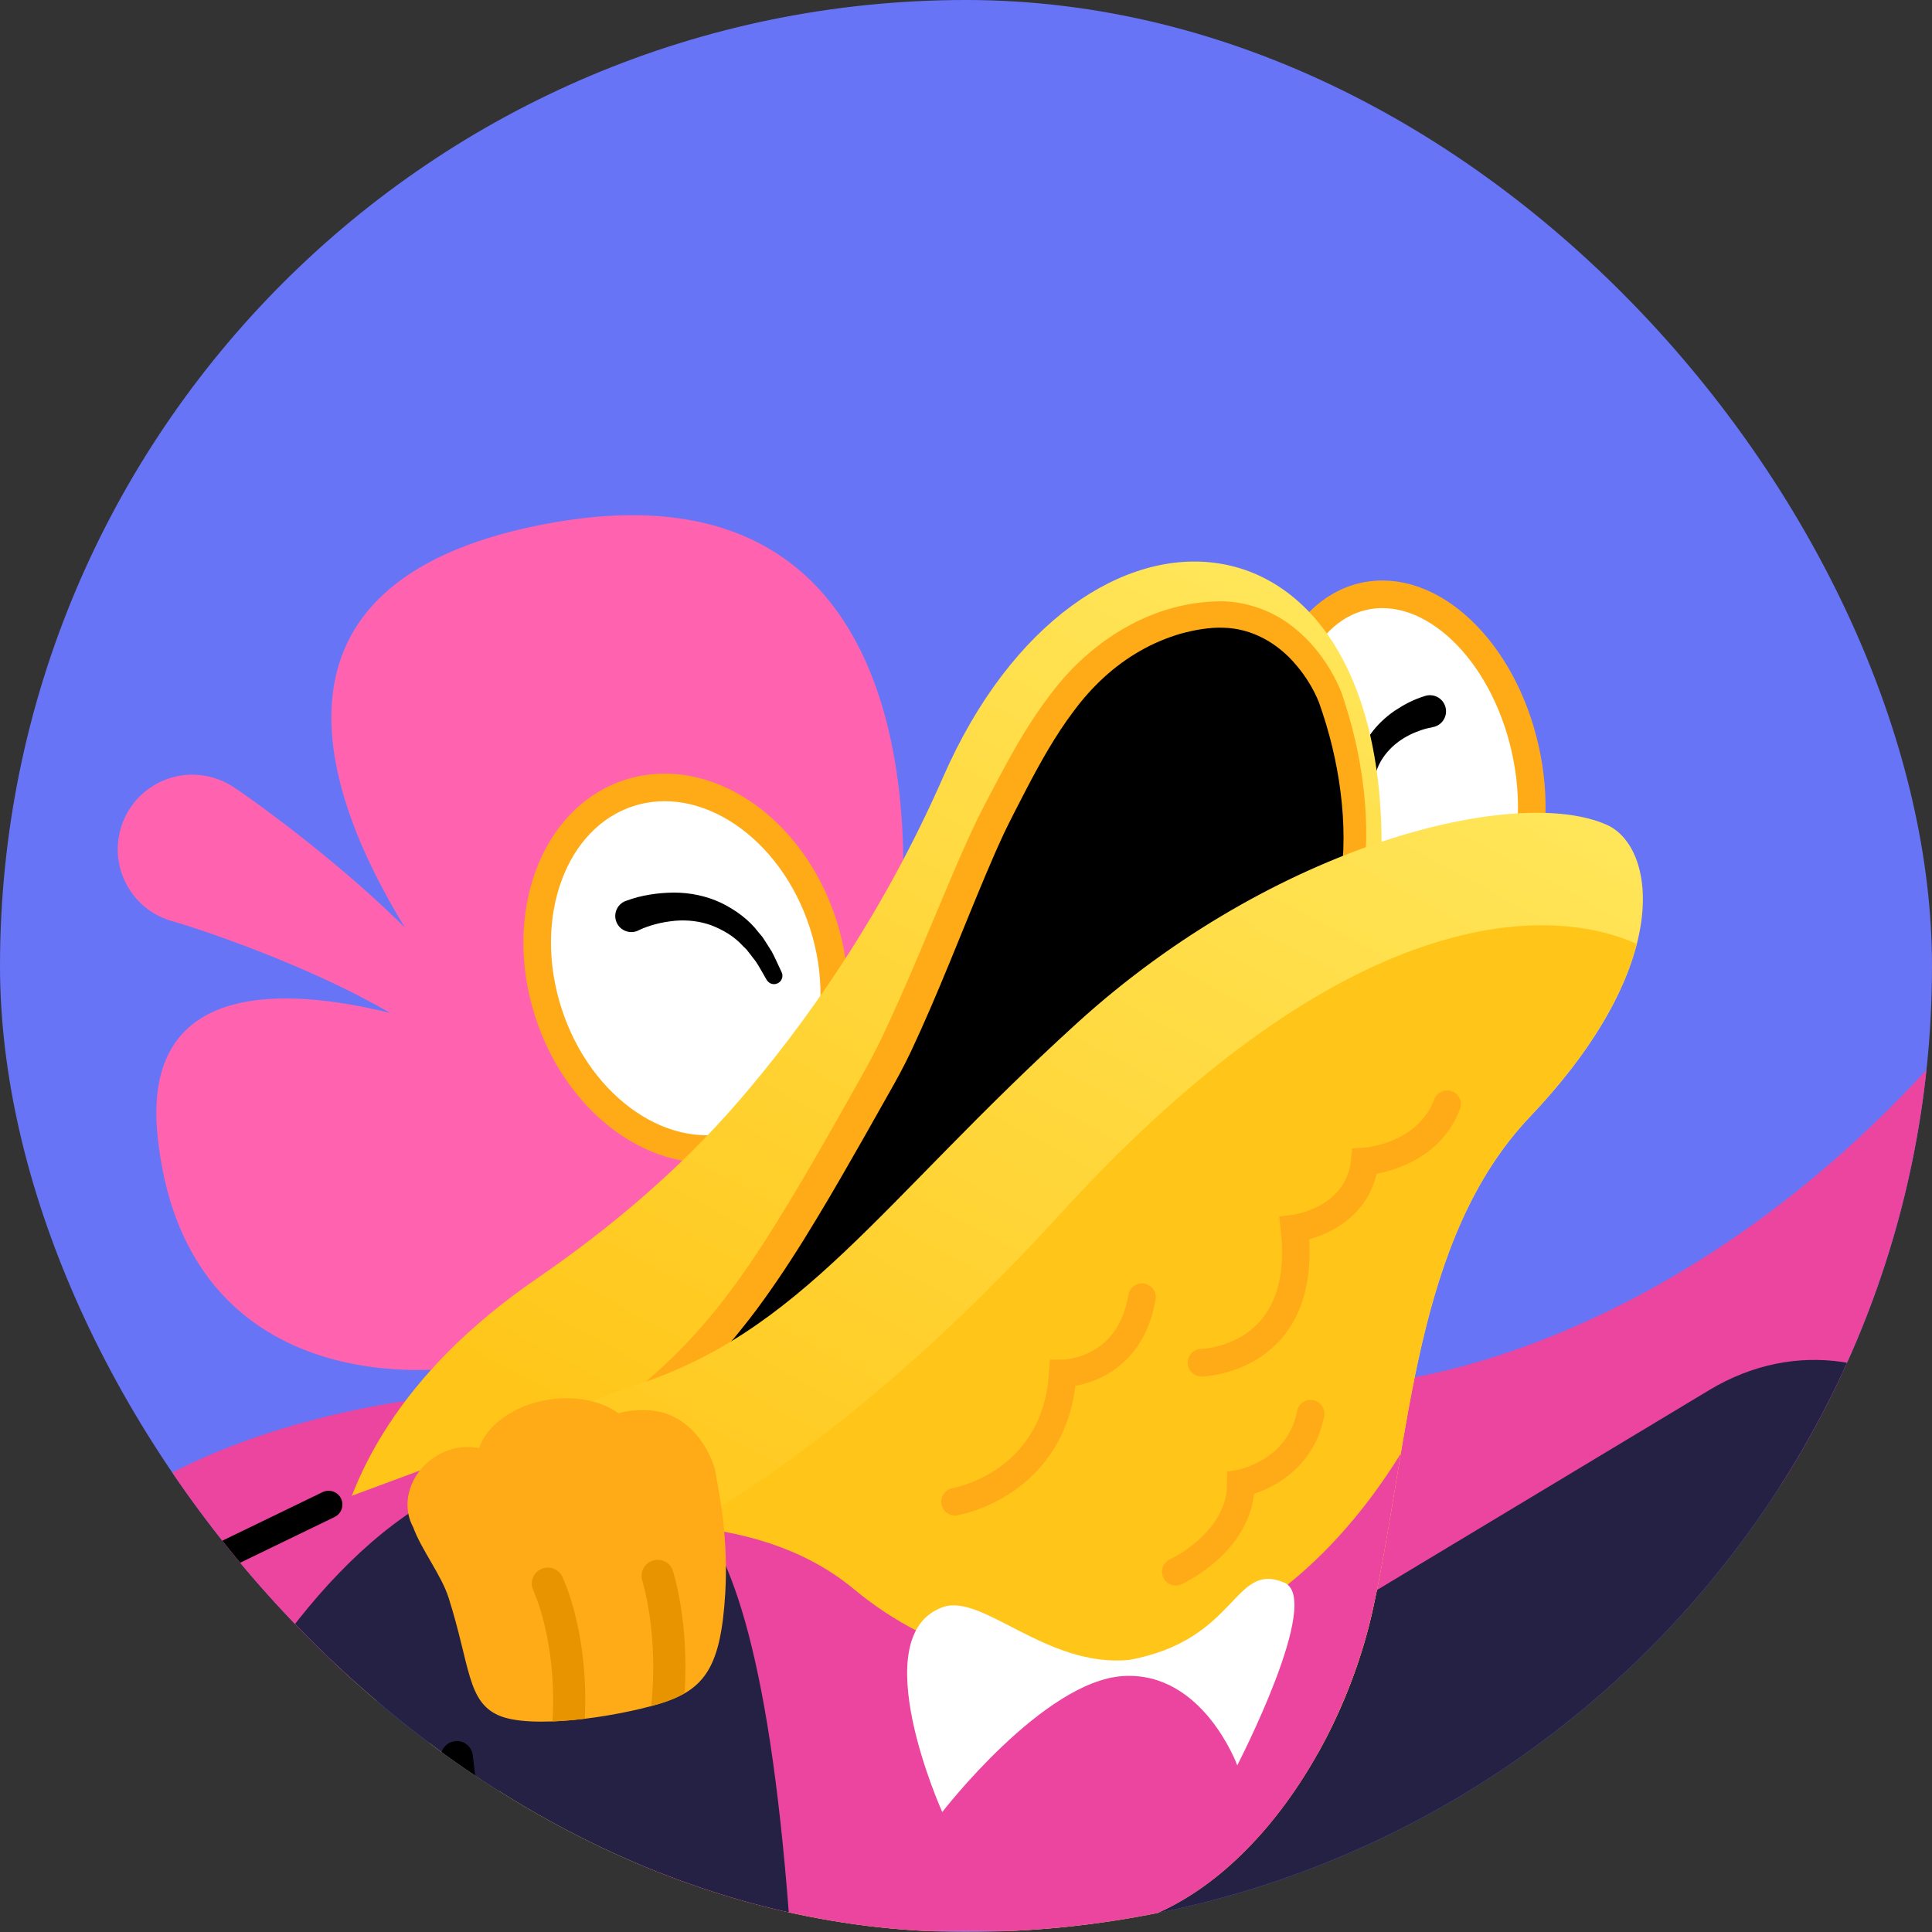 <svg width="70" height="70" viewBox="0 0 70 70" fill="none" xmlns="http://www.w3.org/2000/svg">
<rect x="0" y="0" width="70" height="70" fill="#333333" stroke="none"/>
<g clip-path="url(#clip0_331_2113)">
<rect width="70" height="70" rx="35" fill="#6874F6"/>
<path d="M50.224 50.052C50.224 50.052 63.766 48.972 74.633 32.569L78.509 36.956C78.509 36.956 62.809 62.448 47.489 61.937L50.224 50.052Z" fill="#EB459F"/>
<path d="M15.186 50.694C15.186 50.694 1.215 52.166 0.087 60.931C-1.042 69.697 9.229 62.436 9.229 62.436L14.02 57.575L15.186 50.694Z" fill="#EB459F"/>
<path d="M19.499 19.036C9.032 21.154 11.682 28.73 14.674 33.612C13.75 32.696 12.777 31.837 11.776 31.016C11.26 30.594 10.737 30.181 10.206 29.777L9.4 29.176C9.122 28.975 8.865 28.787 8.546 28.575L8.443 28.505C8.219 28.358 7.969 28.244 7.699 28.17C6.26 27.765 4.768 28.607 4.367 30.043C3.962 31.482 4.805 32.974 6.24 33.375C6.759 33.522 7.368 33.73 7.932 33.927C8.505 34.131 9.081 34.344 9.65 34.573C10.786 35.026 11.911 35.521 12.994 36.077C13.382 36.278 13.763 36.486 14.143 36.703C10.365 35.77 5.111 35.46 5.712 41.184C6.636 50.023 14.715 50.444 19.339 49.013C19.339 49.013 31.286 40.93 32.55 34.45C32.537 34.442 35.313 15.839 19.499 19.036Z" fill="#FF63AF"/>
<path d="M26.89 41.433C29.639 40.548 30.952 36.987 29.823 33.479C28.694 29.971 25.55 27.845 22.801 28.73C20.052 29.615 18.739 33.176 19.868 36.684C20.997 40.191 24.141 42.318 26.89 41.433Z" fill="white" stroke="#FFAB18" stroke-miterlimit="10"/>
<path d="M22.672 32.643C22.991 32.524 23.249 32.463 23.543 32.414C23.829 32.365 24.12 32.344 24.414 32.34C24.999 32.34 25.591 32.459 26.127 32.712C26.654 32.97 27.141 33.325 27.485 33.783L27.623 33.947L27.738 34.123L27.963 34.478C28.094 34.724 28.2 34.977 28.319 35.223C28.392 35.374 28.327 35.558 28.175 35.627C28.032 35.697 27.865 35.644 27.783 35.509L27.758 35.468C27.632 35.255 27.517 35.035 27.382 34.834L27.162 34.548L27.051 34.405L26.924 34.282C26.605 33.927 26.201 33.694 25.784 33.53C25.363 33.375 24.905 33.322 24.447 33.362C24.218 33.387 23.989 33.42 23.768 33.481C23.551 33.534 23.31 33.624 23.146 33.702L23.126 33.714C22.836 33.853 22.488 33.73 22.349 33.44C22.21 33.15 22.333 32.802 22.623 32.663C22.64 32.655 22.656 32.651 22.672 32.643Z" fill="black"/>
<path d="M52.337 34.628C54.76 34.083 56.069 30.727 55.26 27.131C54.452 23.536 51.832 21.064 49.409 21.608C46.986 22.153 45.676 25.51 46.485 29.105C47.294 32.7 49.913 35.173 52.337 34.628Z" fill="white" stroke="#FFAB18" stroke-miterlimit="10"/>
<path d="M51.884 26.355C51.643 26.391 51.316 26.502 51.054 26.637C50.784 26.776 50.539 26.952 50.339 27.168C50.134 27.385 49.971 27.638 49.873 27.929C49.758 28.215 49.725 28.534 49.705 28.861V28.89C49.693 29.057 49.55 29.184 49.382 29.176C49.227 29.168 49.108 29.045 49.096 28.894C49.067 28.513 49.055 28.117 49.153 27.724C49.231 27.332 49.406 26.943 49.648 26.612C49.885 26.277 50.187 25.991 50.523 25.758C50.87 25.529 51.197 25.349 51.639 25.214C51.945 25.12 52.273 25.292 52.367 25.602C52.461 25.909 52.289 26.236 51.978 26.33C51.954 26.338 51.925 26.342 51.9 26.346L51.884 26.355Z" fill="black"/>
<path d="M36.794 65.49L44.035 75.895C55.029 72.428 62.838 62.837 62.838 62.837L50.118 86.546L56.264 89.841L72.197 60.142C75.729 53.56 68.329 46.515 61.926 50.367L36.794 65.49Z" fill="#242145"/>
<path d="M12.271 61.537C12.271 61.537 9.384 53.245 19.442 46.331C22.108 44.5 24.589 42.402 26.711 39.957C29.144 37.148 31.953 33.211 34.173 28.15C39.132 16.828 50.535 17.736 50.041 31.457C50.037 31.457 30.371 63.524 12.271 61.537Z" fill="url(#paint0_linear_331_2113)"/>
<path d="M48.495 33.751C49.427 31.379 49.202 28.215 48.225 25.365C47.988 24.67 46.643 21.963 43.675 22.291C41.847 22.491 40.171 23.485 38.961 24.87C37.75 26.256 36.924 27.929 36.078 29.564C35.052 31.547 33.196 36.645 31.965 38.853C26.85 47.991 25.722 49.602 19.393 53.445C19.393 53.437 44.521 43.849 48.495 33.751Z" fill="black"/>
<path d="M48.136 33.608C48.52 32.59 48.679 31.477 48.679 30.365C48.679 29.253 48.528 28.133 48.267 27.046C48.136 26.506 47.968 25.954 47.788 25.447C47.6 24.977 47.31 24.502 46.971 24.106C46.296 23.292 45.347 22.765 44.325 22.744C43.822 22.724 43.283 22.822 42.772 22.961C42.261 23.112 41.762 23.321 41.296 23.591C40.355 24.13 39.562 24.875 38.904 25.762C38.237 26.645 37.69 27.626 37.162 28.64C36.904 29.143 36.626 29.67 36.389 30.165C36.152 30.672 35.923 31.195 35.702 31.723C34.811 33.837 33.998 35.987 33 38.109C32.751 38.636 32.456 39.176 32.174 39.667L31.323 41.175C30.751 42.177 30.179 43.183 29.578 44.172C28.981 45.166 28.351 46.151 27.664 47.104C27.325 47.582 26.957 48.044 26.581 48.502L25.984 49.16C25.784 49.377 25.563 49.581 25.354 49.79C23.621 51.438 21.585 52.623 19.524 53.666L19.295 53.2C22.059 52.104 24.782 50.886 27.46 49.594C30.138 48.294 32.775 46.908 35.33 45.387C37.882 43.866 40.363 42.218 42.637 40.329C43.769 39.381 44.849 38.371 45.809 37.263C46.766 36.151 47.608 34.936 48.136 33.608ZM48.859 33.89C48.275 35.337 47.375 36.6 46.382 37.745C45.376 38.886 44.264 39.912 43.103 40.873C40.772 42.782 38.25 44.426 35.67 45.943C33.082 47.456 30.424 48.829 27.721 50.117C25.019 51.397 22.284 52.599 19.487 53.682L17.672 54.386L19.258 53.216C21.119 51.855 22.999 50.559 24.569 48.976C26.151 47.41 27.407 45.513 28.588 43.559C29.181 42.582 29.749 41.588 30.318 40.587C30.874 39.585 31.479 38.587 31.953 37.59C32.926 35.541 33.773 33.399 34.688 31.273C34.922 30.741 35.155 30.21 35.412 29.678C35.682 29.135 35.944 28.648 36.218 28.129C36.761 27.103 37.35 26.076 38.086 25.124C39.525 23.206 41.811 21.743 44.366 21.788C45.008 21.816 45.65 21.992 46.218 22.299C46.786 22.605 47.269 23.035 47.666 23.513C48.062 24 48.381 24.523 48.614 25.12C48.81 25.704 48.97 26.252 49.105 26.833C49.366 27.986 49.514 29.168 49.501 30.357C49.485 31.555 49.305 32.761 48.859 33.89Z" fill="#FFAB18"/>
<path d="M15.03 58.809C15.03 58.809 15.169 57.411 16.392 55.293C17.811 52.832 20.166 51.09 22.876 50.236C29.083 48.285 31.859 43.58 39.03 37.062C46.201 30.545 54.975 28.431 58.222 29.887C59.968 30.668 60.724 34.895 55.446 40.448C51.226 44.884 51.104 52.031 49.758 58.237C48.516 63.994 44.247 69.832 39.132 69.967H16.404L15.03 58.809Z" fill="url(#paint1_linear_331_2113)"/>
<path d="M38.437 43.96C27.766 55.653 19.421 58.294 15.062 59.083L15.169 59.934L42.382 65.597L47.75 63.52C48.674 61.872 49.365 60.052 49.754 58.241C51.095 52.035 51.222 44.888 55.441 40.452C57.706 38.068 58.859 35.93 59.301 34.2C56.181 32.786 48.818 32.586 38.437 43.96Z" fill="#FFC619"/>
<path d="M18.575 58.703L7.107 62.955C5.488 63.556 3.689 62.73 3.088 61.111C2.487 59.492 3.313 57.693 4.932 57.092L16.4 52.84L18.575 58.703Z" fill="#EB459F"/>
<path d="M2.024 78.205L19.196 70.572L15.954 54.14C6.563 59.169 2.024 78.205 2.024 78.205Z" fill="#242145"/>
<path d="M41.295 60.105C37.648 61.021 33.821 59.975 30.931 57.571C27.091 54.377 21.208 55.412 21.208 55.412L23.457 69.967H39.132C44.251 69.832 48.515 63.994 49.758 58.237C50.151 56.43 50.437 54.545 50.752 52.669C47.877 57.297 44.402 59.329 41.295 60.105Z" fill="#EB459F"/>
<path d="M34.602 54.41C34.602 54.41 38.241 53.801 38.507 49.761C38.507 49.761 40.911 49.757 41.377 46.998" stroke="#FFAB18" stroke-miterlimit="10" stroke-linecap="round"/>
<path d="M23.068 53.372C20.435 52.533 18.064 52.938 15.954 54.136L21.04 95.373L22.242 105.116L28.731 106.592C28.825 103.837 28.898 101.224 28.956 98.75C28.964 98.468 28.968 98.186 28.976 97.908C29.847 58.581 26.372 54.426 23.068 53.372Z" fill="#242145"/>
<path d="M43.531 49.373C43.531 49.373 47.432 49.3 46.9 44.512C46.9 44.512 49.21 44.226 49.447 42.083C49.447 42.083 51.704 41.944 52.432 40.006" stroke="#FFAB18" stroke-miterlimit="10" stroke-linecap="round"/>
<path d="M42.6 56.949C42.6 56.949 44.967 55.874 44.959 53.74C44.959 53.74 47.081 53.347 47.485 51.221" stroke="#FFAB18" stroke-miterlimit="10" stroke-linecap="round"/>
<path d="M46.533 57.342C44.677 56.553 44.869 59.415 40.915 60.142C37.922 60.433 35.596 57.718 34.161 58.229C31.262 59.267 34.14 65.654 34.14 65.654C34.14 65.654 37.796 60.907 40.69 60.727C43.585 60.547 44.828 63.961 44.828 63.961C44.828 63.961 47.943 57.943 46.533 57.342Z" fill="white"/>
<path d="M6.387 57.186L11.906 54.513" stroke="black" stroke-miterlimit="10" stroke-linecap="round"/>
<path d="M25.906 53.257C25.873 53.069 25.272 51.148 23.428 51.094C23.069 51.082 22.725 51.111 22.41 51.205C21.801 50.767 20.885 50.563 19.908 50.706C18.641 50.894 17.647 51.618 17.357 52.464C16.842 52.362 16.265 52.456 15.762 52.783C14.842 53.376 14.511 54.492 14.969 55.33C15.264 56.148 15.995 57.068 16.257 57.898C17.038 60.359 16.924 61.647 18.064 62.15C18.633 62.403 19.675 62.424 20.783 62.318C21.891 62.211 23.064 61.978 23.898 61.729C25.562 61.226 26.119 60.371 26.278 57.714C26.388 55.751 26.09 54.263 25.906 53.257Z" fill="#FFAB18"/>
<path d="M20.018 62.371C20.268 62.362 20.521 62.342 20.783 62.317C20.918 62.305 21.053 62.289 21.188 62.273C21.339 59.149 20.415 57.215 20.37 57.121C20.227 56.831 19.88 56.716 19.593 56.855C19.307 56.998 19.184 57.346 19.328 57.632C19.332 57.657 20.19 59.447 20.018 62.371Z" fill="#E89300"/>
<path d="M23.895 61.729C24.246 61.622 24.541 61.5 24.802 61.349C24.974 58.801 24.41 57.015 24.381 56.916C24.283 56.61 23.956 56.446 23.649 56.544C23.343 56.643 23.175 56.97 23.273 57.276C23.281 57.301 23.874 59.202 23.592 61.815C23.698 61.786 23.797 61.757 23.895 61.729Z" fill="#E89300"/>
<path d="M63.07 62.146L64.8 58.736" stroke="black" stroke-miterlimit="10" stroke-linecap="round"/>
<path d="M17.128 63.593C17.087 63.274 16.8 63.045 16.482 63.086C16.163 63.127 15.938 63.413 15.975 63.732L16.616 68.953H17.786L17.128 63.593Z" fill="black"/>
</g>
<defs>
<linearGradient id="paint0_linear_331_2113" x1="44.587" y1="18.373" x2="25.285" y2="53.986" gradientUnits="userSpaceOnUse">
<stop stop-color="#FFE75C"/>
<stop offset="1" stop-color="#FFC619"/>
</linearGradient>
<linearGradient id="paint1_linear_331_2113" x1="51.23" y1="24.052" x2="30.62" y2="62.078" gradientUnits="userSpaceOnUse">
<stop stop-color="#FFE75C"/>
<stop offset="1" stop-color="#FFC619"/>
</linearGradient>
<clipPath id="clip0_331_2113">
<rect width="70" height="70" rx="35" fill="white"/>
</clipPath>
</defs>
</svg>
